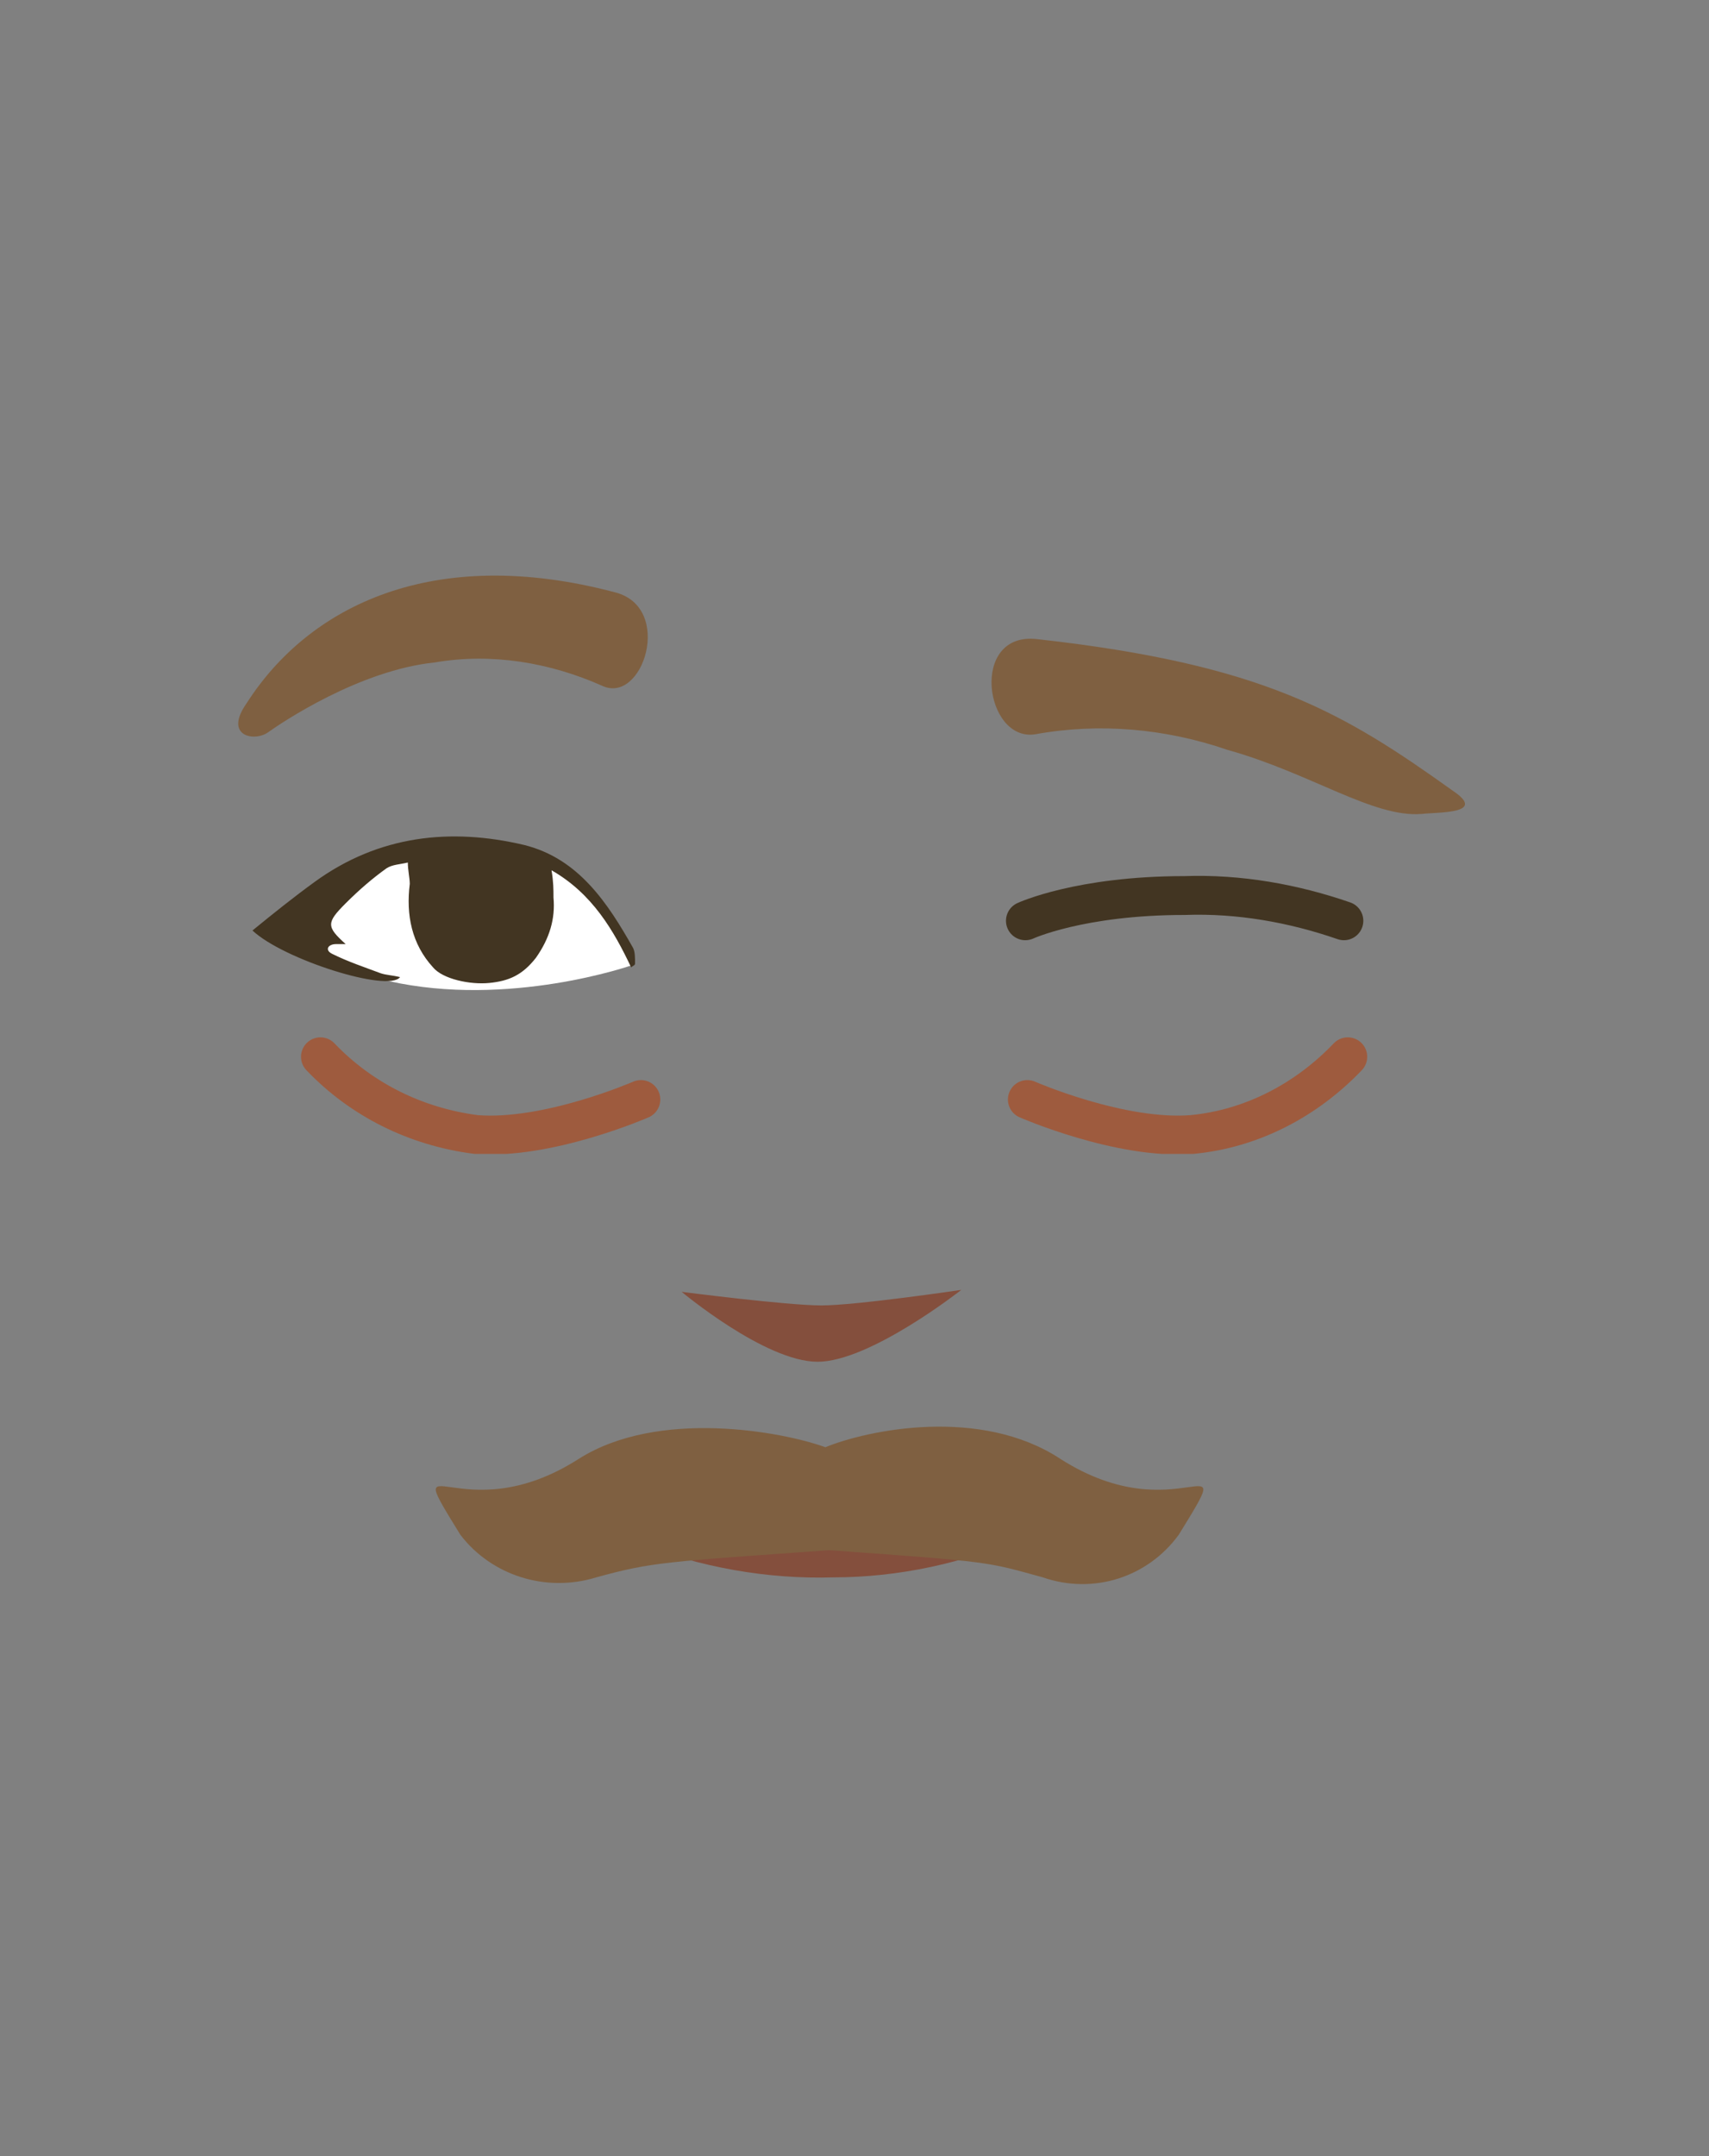 <?xml version="1.0" encoding="utf-8"?>
<!-- Generator: Adobe Illustrator 26.0.3, SVG Export Plug-In . SVG Version: 6.00 Build 0)  -->
<svg version="1.1" id="Layer_1" xmlns="http://www.w3.org/2000/svg" xmlns:xlink="http://www.w3.org/1999/xlink" x="0px" y="0px"
	 viewBox="0 0 88 111" style="enable-background:new 0 0 88 111;" xml:space="preserve">
<rect x="0" y="0" width="88" height="111" fill="#808080" stroke="none"/>
<style type="text/css">
	.st0{fill:none;stroke:#423522;stroke-width:2;stroke-linecap:round;stroke-miterlimit:10;}
	.st1{fill:#844F3D;}
	.st2{fill:none;stroke:#844F3D;stroke-width:2;stroke-miterlimit:10;}
	.st3{fill:#7F6041;}
	.st4{clip-path:url(#SVGID_00000061444262961647173670000017047487403471135622_);}
	.st5{fill:none;stroke:#9E5B3E;stroke-width:2;stroke-linecap:round;stroke-miterlimit:10;}
	.st6{clip-path:url(#SVGID_00000023245004139498674810000010763667375789778849_);}
	.st7{fill:#FFFFFF;}
	.st8{fill:#423522;}
</style>
<path class="st0" d="M52.8,47.4c0,0,2.8-1.3,8.2-1.3c2.8-0.1,5.6,0.4,8.2,1.3"/>
<path class="st1" d="M49.5,66.4c0,0-4.7,3.7-7.4,3.7s-7-3.6-7-3.6s5.4,0.7,7.2,0.7S49.5,66.4,49.5,66.4z"/>
<path class="st2" d="M33.2,78.5c3.1,1.2,6.4,1.8,9.7,1.7c3.2,0,6.5-0.7,9.4-2"/>
<path class="st3" d="M60.7,79c-1.6,2.2-4.4,3.1-7,2.2c-2.9-0.8-2.6-0.8-11-1.4c-0.1,0,0.2,0,0.1,0h-0.1c-8.4,0.6-9.1,0.6-12,1.4
	c-2.6,0.8-5.4-0.1-7-2.2c-3.2-5.2,0,0,6.1-3.9c4.1-2.6,10.5-1.4,12.7-0.6l0,0c2.2-0.9,8-2.1,12.1,0.6C60.7,79,63.9,73.8,60.7,79z"/>
<path class="st3" d="M53.4,32.9c-3.5-0.4-2.7,5.3-0.1,4.9c3.3-0.6,6.7-0.3,9.9,0.8c4.3,1.2,7.5,3.5,10,3.3c0.9-0.1,3.4,0,1.6-1.2
	C69.2,36.7,65.1,34.2,53.4,32.9z"/>
<path class="st3" d="M31.7,30.5c3,0.8,1.4,5.8-0.7,4.8c-2.7-1.2-5.7-1.7-8.6-1.2c-3.9,0.4-7.9,3.1-8.6,3.6s-2.3,0.2-1.1-1.5
	C15.9,31.2,22.3,28,31.7,30.5z"/>
<g id="random">
	<g>
		<defs>
			<rect id="SVGID_1_" x="51.9" y="53.4" width="18.5" height="6"/>
		</defs>
		<clipPath id="SVGID_00000021078082623981900880000014202787231093537725_">
			<use xlink:href="#SVGID_1_"  style="overflow:visible;"/>
		</clipPath>
		<g style="clip-path:url(#SVGID_00000021078082623981900880000014202787231093537725_);">
			<path class="st5" d="M52.9,56.6c0,0,4.8,2.1,8.5,1.8c3.1-0.3,5.9-1.8,8-4"/>
		</g>
	</g>
</g>
<g id="random2">
	<g>
		<defs>
			<rect id="SVGID_00000013899410321254164430000006641209902233423259_" x="15.5" y="53.4" width="18.5" height="6"/>
		</defs>
		<clipPath id="SVGID_00000023252361251604167710000013602228638045574585_">
			<use xlink:href="#SVGID_00000013899410321254164430000006641209902233423259_"  style="overflow:visible;"/>
		</clipPath>
		<g style="clip-path:url(#SVGID_00000023252361251604167710000013602228638045574585_);">
			<path class="st5" d="M33,56.6c0,0-4.8,2.1-8.5,1.8c-3.1-0.4-5.9-1.8-8-4"/>
		</g>
	</g>
</g>
<g>
	<g>
		<g>
			<path class="st7" d="M32.5,49.7c0,0-6.3,2.2-12.5,0.8s-6.4-2.4-6.4-2.4l5-3.6l3.4-0.8l6,0.5l1.5,1.1l2,2.1L32.5,49.7z"/>
			<path class="st8" d="M28.4,44.8c2.1,1.2,3.2,3.1,4.1,5c0.1-0.1,0.2-0.1,0.2-0.2c0-0.3,0-0.6-0.1-0.8c-1.3-2.3-2.8-4.6-5.6-5.3
				c-3.8-0.9-7.5-0.5-10.8,1.9c-1.1,0.8-2.1,1.6-3.2,2.5c1.6,1.5,7,3.2,7.6,2.4c-0.4-0.1-0.7-0.1-1-0.2c-0.8-0.3-1.7-0.6-2.5-1
				c-0.4-0.2-0.2-0.5,0.2-0.5c0.1,0,0.2,0,0.5,0c-1-0.9-1-1.1,0-2.1c0.7-0.7,1.4-1.3,2.1-1.8c0.3-0.2,0.7-0.2,1.1-0.3
				c0,0.4,0.1,0.8,0.1,1.1c-0.2,1.6,0.1,3.1,1.2,4.3c0.5,0.6,1.9,0.9,2.9,0.8c1-0.1,1.7-0.4,2.4-1.3c0.7-1,1-2,0.9-3.1
				C28.5,45.8,28.5,45.4,28.4,44.8z"/>
		</g>
	</g>
</g>
</svg>
